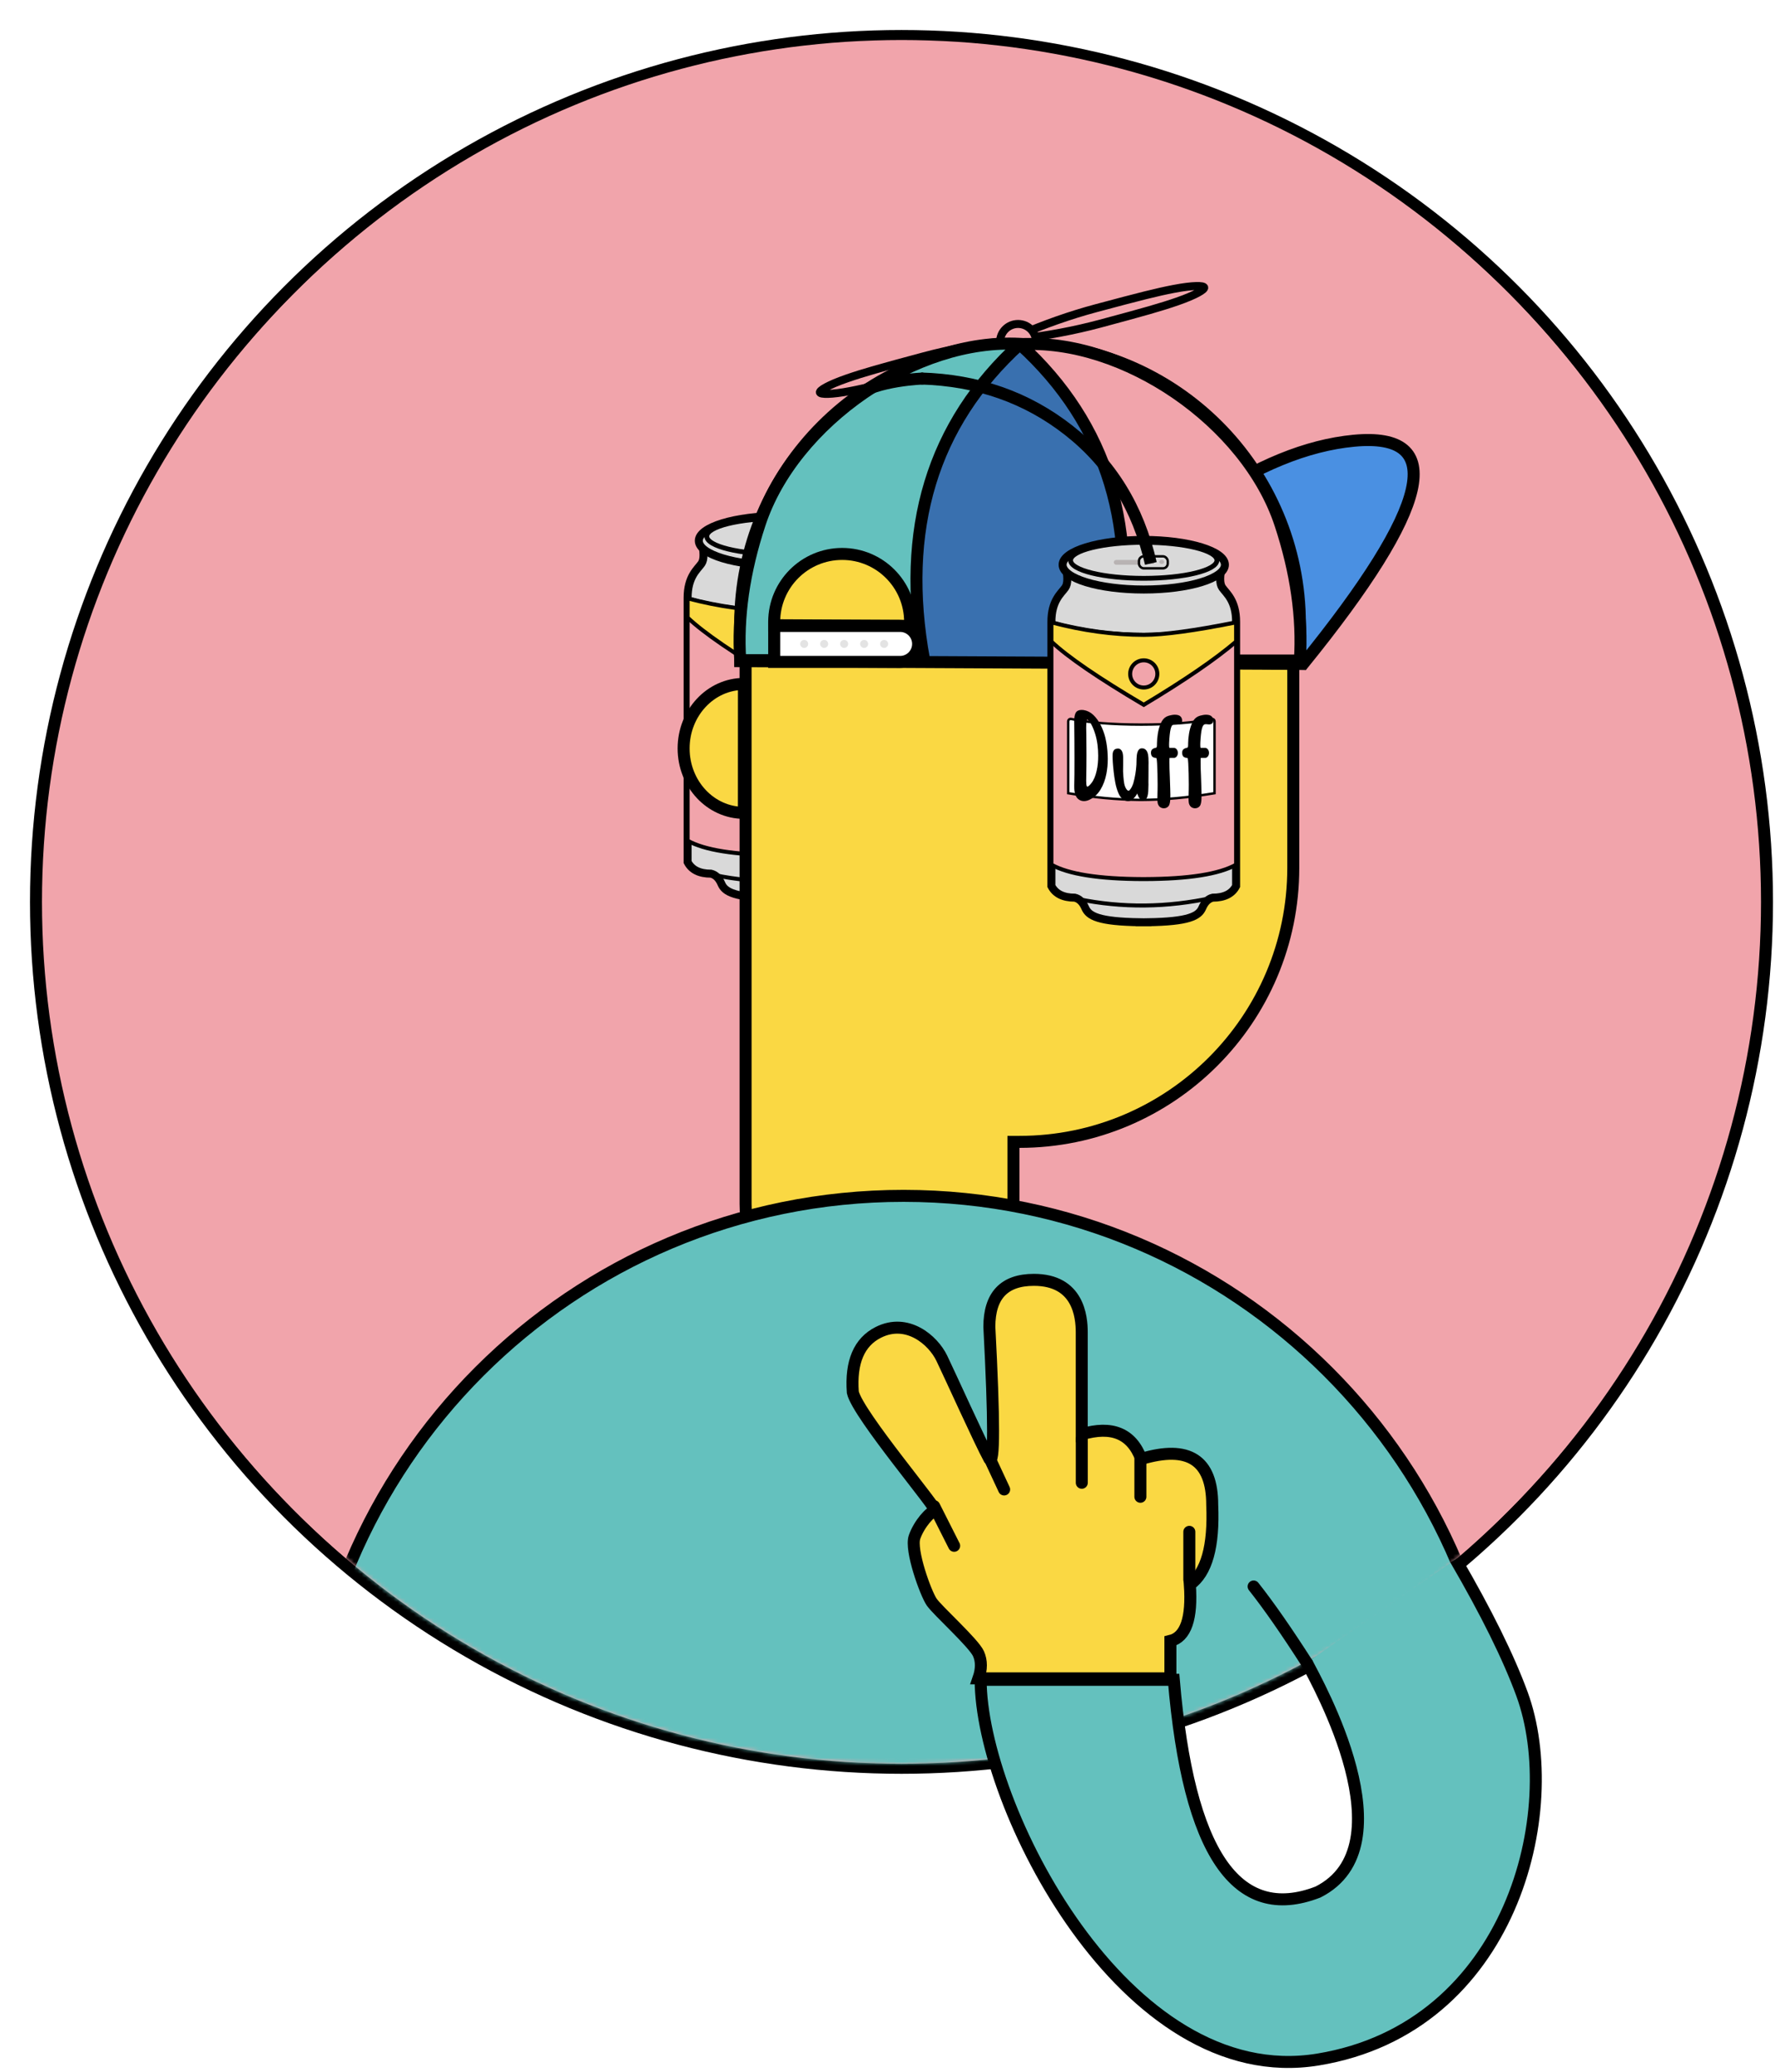 <?xml version="1.0" encoding="UTF-8"?>
<svg width="444px" height="518px" viewBox="0 0 444 518" version="1.1" xmlns="http://www.w3.org/2000/svg" xmlns:xlink="http://www.w3.org/1999/xlink">
    <!-- Generator: Sketch 60 (88103) - https://sketch.com -->
    <title>Group 24</title>
    <desc>Created with Sketch.</desc>
    <defs>
        <filter x="-3.6%" y="-3.1%" width="107.2%" height="106.1%" filterUnits="objectBoundingBox" id="filter-1">
            <feOffset dx="7" dy="7" in="SourceAlpha" result="shadowOffsetOuter1"></feOffset>
            <feColorMatrix values="0 0 0 0 0   0 0 0 0 0   0 0 0 0 0  0 0 0 0.07 0" type="matrix" in="shadowOffsetOuter1" result="shadowMatrixOuter1"></feColorMatrix>
            <feMerge>
                <feMergeNode in="shadowMatrixOuter1"></feMergeNode>
                <feMergeNode in="SourceGraphic"></feMergeNode>
            </feMerge>
        </filter>
        <circle id="path-2" cx="216.5" cy="216.5" r="216.5"></circle>
        <ellipse id="path-4" cx="214.5" cy="215.5" rx="214.5" ry="215.5"></ellipse>
    </defs>
    <g id="v3" stroke="none" stroke-width="1" fill="none" fill-rule="evenodd">
        <g id="About" transform="translate(-193, -8887)">
            <g id="Group-49" transform="translate(195, 8374)">
                <g id="Group-48" transform="translate(0, 515)">
                    <g id="Group-24" filter="url(#filter-1)">
                        <g id="Group-7">
                            <mask id="mask-3" fill="white">
                                <use xlink:href="#path-2"></use>
                            </mask>
                            <use id="Mask" stroke="#000000" stroke-width="3" fill="#F1A4AB" fill-rule="nonzero" xlink:href="#path-2"></use>
                            <g id="Combined-Shape" mask="url(#mask-3)">
                                <g transform="translate(2, 1)">
                                    <mask id="mask-5" fill="white">
                                        <use xlink:href="#path-4"></use>
                                    </mask>
                                    <use id="Mask" stroke="none" fill="#F1A4AB" fill-rule="nonzero" xlink:href="#path-4"></use>
                                    <g id="Group-45" stroke="none" stroke-width="1" fill="none" fill-rule="evenodd" mask="url(#mask-5)">
                                        <g transform="translate(161, 118)">
                                            <path d="M42.736,7.2 C42.049,10.034 42.049,11.941 42.736,12.922 C43.767,14.394 46.2,16.16 46.2,21.47 L46.2,87.539 L46.2,87.539 C45.189,89.477 43.237,90.446 40.345,90.446 C39.228,90.704 38.358,91.554 37.738,92.995 C36.855,95.044 34.422,96.447 24,96.588 L24,96.6 C23.694,96.6 23.394,96.599 23.1,96.597 C22.806,96.599 22.506,96.6 22.2,96.6 L22.201,96.588 C11.778,96.447 9.345,95.044 8.462,92.995 C7.842,91.554 6.972,90.704 5.855,90.446 C2.963,90.446 1.011,89.477 0,87.539 L0,87.539 L0,21.47 C0,16.16 2.433,14.394 3.464,12.922 C4.151,11.941 4.151,10.034 3.464,7.2 L3.464,7.2 L42.736,7.2 Z" id="Combined-Shape" stroke="#000000" stroke-width="2" fill="#D9D9D9" fill-rule="evenodd"></path>
                                            <path d="M6.63,90.785 C17.728,93.053 28.967,92.94 40.345,90.446" id="Path-10" stroke="#000000" stroke-width="1" fill="none"></path>
                                            <path d="M46.2,21.6 L46.2,82.194 C41.972,84.56 34.362,85.761 23.369,85.799 C23.279,85.8 23.189,85.8 23.099,85.8 L22.832,85.8 L22.832,85.8 C11.838,85.761 4.228,84.56 0,82.194 L0,82.194 L0,21.6 C6.957,23.688 14.957,24.732 24,24.732 L22.2,24.732 C31.243,24.732 39.243,23.688 46.2,21.6 Z" id="Combined-Shape" stroke="#000000" stroke-width="1" fill="#F1A4AB" fill-rule="evenodd"></path>
                                            <path d="M46.2,21.6 L46.2,26.409 C40.987,30.846 33.287,36.119 23.1,42.228 C11.68,35.479 3.98,30.206 0,26.409 L0,21.6 C7.89,23.688 15.59,24.732 23.1,24.732 C28.107,24.732 35.807,23.688 46.2,21.6 Z" id="Path-12" stroke="#000000" stroke-width="1" fill="#FAD843" fill-rule="evenodd"></path>
                                            <path d="M40.2,45.748 C40.531,45.748 40.8,46.016 40.8,46.348 L40.8,46.348 L40.8,64.325 C34.114,65.442 27.914,66 22.2,66 L22.8,65.997 L22.8,66 L22.5,65.998 L22.2,66 L22.2,65.997 L21.843,65.995 C16.396,65.936 10.515,65.38 4.2,64.325 L4.2,46.348 C4.2,46.016 4.469,45.748 4.8,45.748 C4.842,45.748 4.883,45.752 4.924,45.761 C9.302,46.688 15.16,47.157 22.499,47.17 C29.84,47.157 35.698,46.688 40.076,45.761 C40.117,45.752 40.158,45.748 40.2,45.748 Z" id="Combined-Shape" stroke="#000000" stroke-width="0.6" fill="#FFFFFF" fill-rule="evenodd"></path>
                                            <path d="M8.148,66 C8.504,66 8.884,65.914 9.289,65.741 C10.44,65.205 11.354,64.375 12.032,63.252 C12.711,62.13 13.187,60.845 13.461,59.4 C13.687,58.209 13.8,56.995 13.8,55.759 C13.8,55.477 13.793,55.195 13.779,54.914 C13.725,53.386 13.536,51.941 13.214,50.577 L13.214,50.577 L13.173,50.4 C12.906,49.364 12.531,48.368 12.048,47.414 C11.565,46.459 10.984,45.655 10.306,45 C9.628,44.345 8.853,43.955 7.983,43.827 C7.833,43.809 7.689,43.8 7.552,43.8 C6.928,43.8 6.514,44.009 6.308,44.427 C6.103,44.855 6,45.482 6,46.309 C6,46.445 6.003,46.591 6.01,46.745 C6.051,49.709 6.072,52.677 6.072,55.65 C6.072,56.968 6.069,58.286 6.062,59.605 C6.055,59.995 6.048,60.405 6.041,60.832 C6.021,61.386 6.01,61.918 6.01,62.427 C6.01,62.682 6.014,62.932 6.021,63.177 C6.089,64.441 6.438,65.277 7.069,65.686 C7.398,65.895 7.757,66 8.148,66 Z M8.951,63 C8.885,63 8.826,62.981 8.774,62.944 C8.59,62.796 8.479,62.509 8.439,62.082 C8.413,61.795 8.4,61.498 8.4,61.192 C8.4,61.043 8.403,60.89 8.41,60.733 C8.449,58.711 8.469,56.685 8.469,54.655 C8.469,53.18 8.459,51.706 8.439,50.232 L8.439,50.232 L8.439,49.773 C8.433,49.532 8.426,49.267 8.42,48.98 C8.407,48.637 8.4,48.298 8.4,47.965 C8.4,47.566 8.41,47.181 8.43,46.81 C8.469,46.124 8.616,45.725 8.872,45.614 C8.898,45.605 8.928,45.6 8.961,45.6 C9.223,45.6 9.63,46.017 10.18,46.852 C11.02,48.428 11.567,50.19 11.823,52.137 C11.941,53.018 12,53.95 12,54.933 C12,55.257 11.993,55.587 11.98,55.92 C11.928,57.265 11.721,58.533 11.361,59.724 C11,60.916 10.446,61.873 9.698,62.597 C9.39,62.866 9.141,63 8.951,63 Z M19.143,66 C19.47,66 19.772,65.894 20.05,65.682 C20.53,65.304 20.943,64.783 21.29,64.119 C21.436,63.852 21.53,63.667 21.572,63.566 C21.6,63.501 21.617,63.467 21.624,63.462 C21.631,63.457 21.634,63.487 21.634,63.552 C21.634,63.626 21.645,63.746 21.666,63.912 C21.735,64.308 21.864,64.693 22.051,65.066 C22.239,65.44 22.465,65.686 22.729,65.806 C22.798,65.834 22.867,65.848 22.937,65.848 C23.138,65.848 23.343,65.723 23.552,65.474 C23.753,65.106 23.878,64.543 23.927,63.787 C23.962,63.215 23.979,62.681 23.979,62.183 L23.979,62.183 L23.969,61.712 L23.969,61.284 C23.976,61.016 23.979,60.744 23.979,60.468 C23.986,59.776 23.99,59.085 23.99,58.393 L23.99,58.393 L23.99,57.356 C23.99,57.217 23.993,57.061 24,56.885 L24,56.885 L24,56.623 C24,56.254 23.99,55.876 23.969,55.488 C23.948,55 23.865,54.566 23.719,54.188 C23.573,53.81 23.33,53.561 22.989,53.441 C22.871,53.414 22.76,53.4 22.656,53.4 C22.378,53.4 22.166,53.511 22.02,53.732 C21.825,54.045 21.704,54.456 21.655,54.963 C21.606,55.47 21.582,55.968 21.582,56.457 C21.582,56.761 21.575,57.019 21.561,57.231 C21.464,58.826 21.207,60.371 20.79,61.865 C20.714,62.123 20.594,62.427 20.431,62.777 C20.267,63.128 20.074,63.427 19.852,63.676 C19.671,63.898 19.48,64.008 19.279,64.008 C19.237,64.008 19.199,64.004 19.164,63.995 C18.706,63.847 18.337,63.363 18.06,62.542 C17.865,61.971 17.719,60.758 17.622,58.905 C17.636,58.084 17.643,57.411 17.643,56.885 L17.643,56.885 L17.643,55.447 C17.643,54.119 17.295,53.455 16.6,53.455 C16.489,53.474 16.392,53.497 16.309,53.524 L16.309,53.524 L16.288,53.524 C16.038,53.524 15.836,53.727 15.683,54.133 C15.628,54.336 15.6,54.645 15.6,55.06 C15.6,55.207 15.603,55.369 15.61,55.544 C15.631,56.208 15.673,56.883 15.735,57.57 C15.798,58.257 15.85,58.762 15.892,59.085 C15.968,59.804 16.093,60.636 16.267,61.581 C16.441,62.526 16.698,63.397 17.038,64.195 C17.379,64.993 17.827,65.539 18.383,65.834 C18.647,65.945 18.9,66 19.143,66 Z M28.115,67.8 C28.224,67.8 28.333,67.786 28.442,67.759 C28.762,67.678 29.005,67.497 29.168,67.216 C29.339,66.844 29.431,66.269 29.444,65.49 C29.451,65.227 29.455,64.974 29.455,64.729 C29.455,64.24 29.444,63.774 29.424,63.33 C29.41,63.094 29.403,62.89 29.403,62.718 C29.383,61.821 29.352,60.911 29.311,59.987 C29.25,58.828 29.219,57.691 29.219,56.577 C29.219,56.142 29.223,55.712 29.23,55.286 C29.509,55.222 29.792,55.191 30.078,55.191 C30.167,55.191 30.259,55.195 30.355,55.204 L30.355,55.204 L30.61,55.204 C30.808,55.204 30.977,55.111 31.116,54.926 C31.256,54.74 31.326,54.516 31.326,54.253 C31.326,53.981 31.256,53.753 31.116,53.567 C30.977,53.381 30.808,53.288 30.61,53.288 L30.61,53.288 L29.557,53.288 C29.475,53.279 29.403,53.264 29.342,53.241 C29.281,53.218 29.236,53.157 29.209,53.057 C29.161,52.867 29.137,52.577 29.137,52.188 C29.137,52.034 29.141,51.866 29.148,51.685 C29.175,51.042 29.223,50.397 29.291,49.749 C29.359,49.101 29.431,48.628 29.506,48.329 C29.649,47.686 29.847,47.251 30.099,47.025 C30.29,46.852 30.542,46.766 30.856,46.766 C30.965,46.766 31.081,46.775 31.203,46.794 C31.326,46.821 31.462,46.834 31.613,46.834 L31.613,46.834 L31.725,46.834 C31.916,46.825 32.08,46.762 32.216,46.644 C32.339,46.535 32.4,46.359 32.4,46.114 L32.4,46.114 L32.4,46.033 C32.332,45.525 32.076,45.213 31.633,45.095 C31.394,45.032 31.142,45 30.876,45 C30.658,45 30.43,45.023 30.191,45.068 C29.666,45.159 29.253,45.276 28.953,45.421 C28.394,45.702 27.951,46.225 27.624,46.991 C27.297,47.756 27.061,48.587 26.918,49.484 C26.775,50.381 26.703,51.178 26.703,51.875 L26.703,51.875 L26.703,52.188 C26.703,52.478 26.676,52.709 26.622,52.881 C26.56,53.089 26.376,53.225 26.069,53.288 C25.824,53.325 25.609,53.42 25.425,53.574 C25.275,53.701 25.2,53.918 25.2,54.226 C25.2,54.28 25.203,54.339 25.21,54.403 C25.258,54.72 25.357,54.926 25.507,55.021 C25.657,55.116 25.824,55.173 26.008,55.191 C26.076,55.2 26.144,55.213 26.212,55.231 L26.212,55.231 L26.233,55.231 C26.288,55.25 26.34,55.268 26.391,55.286 C26.443,55.304 26.489,55.34 26.53,55.395 L26.53,55.395 L26.56,55.449 C26.615,55.648 26.654,55.881 26.678,56.149 C26.702,56.416 26.72,56.654 26.734,56.862 C26.823,58.601 26.867,60.345 26.867,62.093 C26.867,62.528 26.864,62.963 26.857,63.398 C26.85,63.606 26.843,63.864 26.836,64.172 C26.816,64.643 26.806,65.128 26.806,65.626 C26.806,66.115 26.83,66.491 26.877,66.754 C26.993,67.189 27.205,67.487 27.511,67.651 C27.709,67.75 27.91,67.8 28.115,67.8 Z M35.915,67.8 C36.024,67.8 36.133,67.786 36.242,67.759 C36.562,67.678 36.805,67.497 36.968,67.216 C37.139,66.844 37.231,66.269 37.244,65.49 C37.251,65.227 37.255,64.974 37.255,64.729 C37.255,64.24 37.244,63.774 37.224,63.33 C37.21,63.094 37.203,62.89 37.203,62.718 C37.183,61.821 37.152,60.911 37.111,59.987 C37.05,58.828 37.019,57.691 37.019,56.577 C37.019,56.142 37.023,55.712 37.03,55.286 C37.309,55.222 37.592,55.191 37.878,55.191 C37.967,55.191 38.059,55.195 38.155,55.204 L38.155,55.204 L38.41,55.204 C38.608,55.204 38.777,55.111 38.916,54.926 C39.056,54.74 39.126,54.516 39.126,54.253 C39.126,53.981 39.056,53.753 38.916,53.567 C38.777,53.381 38.608,53.288 38.41,53.288 L38.41,53.288 L37.357,53.288 C37.275,53.279 37.203,53.264 37.142,53.241 C37.081,53.218 37.036,53.157 37.009,53.057 C36.961,52.867 36.938,52.577 36.938,52.188 C36.938,52.034 36.941,51.866 36.948,51.685 C36.975,51.042 37.023,50.397 37.091,49.749 C37.159,49.101 37.231,48.628 37.306,48.329 C37.449,47.686 37.647,47.251 37.899,47.025 C38.09,46.852 38.342,46.766 38.656,46.766 C38.765,46.766 38.881,46.775 39.003,46.794 C39.126,46.821 39.263,46.834 39.413,46.834 L39.413,46.834 L39.525,46.834 C39.716,46.825 39.88,46.762 40.016,46.644 C40.139,46.535 40.2,46.359 40.2,46.114 L40.2,46.114 L40.2,46.033 C40.132,45.525 39.876,45.213 39.433,45.095 C39.194,45.032 38.942,45 38.676,45 C38.458,45 38.23,45.023 37.991,45.068 C37.466,45.159 37.053,45.276 36.753,45.421 C36.194,45.702 35.751,46.225 35.424,46.991 C35.097,47.756 34.861,48.587 34.718,49.484 C34.575,50.381 34.503,51.178 34.503,51.875 L34.503,51.875 L34.503,52.188 C34.503,52.478 34.476,52.709 34.422,52.881 C34.36,53.089 34.176,53.225 33.869,53.288 C33.624,53.325 33.409,53.42 33.225,53.574 C33.075,53.701 33,53.918 33,54.226 C33,54.28 33.003,54.339 33.01,54.403 C33.058,54.72 33.157,54.926 33.307,55.021 C33.457,55.116 33.624,55.173 33.808,55.191 C33.876,55.2 33.944,55.213 34.013,55.231 L34.013,55.231 L34.033,55.231 C34.087,55.25 34.14,55.268 34.191,55.286 C34.243,55.304 34.289,55.34 34.33,55.395 L34.33,55.395 L34.36,55.449 C34.415,55.648 34.454,55.881 34.478,56.149 C34.502,56.416 34.52,56.654 34.534,56.862 C34.623,58.601 34.667,60.345 34.667,62.093 C34.667,62.528 34.664,62.963 34.657,63.398 C34.65,63.606 34.643,63.864 34.636,64.172 C34.616,64.643 34.606,65.128 34.606,65.626 C34.606,66.115 34.63,66.491 34.677,66.754 C34.793,67.189 35.005,67.487 35.311,67.651 C35.509,67.75 35.71,67.8 35.915,67.8 Z" id="Duff" stroke="#000000" stroke-width="0.6" fill="#000000" fill-rule="nonzero"></path>
                                            <circle id="Oval" stroke="#000000" stroke-width="1" fill="#F1A4AB" fill-rule="evenodd" cx="23.1" cy="34.5" r="3.4"></circle>
                                            <ellipse id="Oval" stroke="#000000" stroke-width="2" fill="#D9D9D9" fill-rule="evenodd" cx="23.1" cy="7.2" rx="20.3" ry="6.2"></ellipse>
                                            <ellipse id="Oval" stroke="#000000" stroke-width="1.2" fill="#D9D9D9" fill-rule="evenodd" cx="23.1" cy="6.1" rx="18.3" ry="4.5"></ellipse>
                                            <rect id="Rectangle" stroke="none" fill="#B8B3B3" fill-rule="evenodd" x="15.6" y="6" width="7.8" height="1.2" rx="0.6"></rect>
                                            <rect id="Rectangle" stroke="#000000" stroke-width="0.6" fill="#D9D9D9" fill-rule="evenodd" x="21.9" y="5.1" width="7.2" height="3" rx="1.2"></rect>
                                            <rect id="Rectangle" stroke="none" fill="#B8B3B3" fill-rule="evenodd" x="23.4" y="6" width="2.4" height="1" rx="0.5"></rect>
                                            <rect id="Rectangle" stroke="none" fill="#B8B3B3" fill-rule="evenodd" x="23.4" y="6" width="2.4" height="1" rx="0.5"></rect>
                                            <rect id="Rectangle" stroke="none" fill="#B8B3B3" fill-rule="evenodd" x="27" y="6" width="1.2" height="1" rx="0.5"></rect>
                                        </g>
                                    </g>
                                    <path d="M175.5,155 L175.5,291 C175.5,309.502 190.498,324.5 209,324.5 C227.502,324.5 242.5,309.502 242.5,291 L242.5,275.5 L244,275.5 C281.832,275.5 312.5,244.832 312.5,207 L312.5,155 C312.5,117.168 281.832,86.5 244,86.5 C206.168,86.5 175.5,117.168 175.5,155 Z" id="Combined-Shape" stroke="#000000" stroke-width="3" fill="#FAD843" fill-rule="nonzero" mask="url(#mask-5)"></path>
                                    <g id="Group-20" stroke="none" stroke-width="1" fill="none" fill-rule="evenodd" mask="url(#mask-5)">
                                        <g transform="translate(174, 58)">
                                            <path d="M104.584,97.336 L140.965,98 C172.957,58.567 177.187,39.966 153.653,42.197 C130.119,44.429 103.228,62.808 72.979,97.336 L104.584,97.336 Z" id="Path-36" stroke="#000000" stroke-width="3" fill="#4A90E2" fill-rule="evenodd"></path>
                                            <path d="M69.909,23 C68.884,22.826 67.802,22.655 66.666,22.49 C60.264,21.559 53.491,21 46.657,21 C35.253,21 30.869,21.06 26.577,21.372 C21.695,21.727 19.157,22.47 19.157,23 C19.157,23.53 21.695,24.273 26.577,24.628 C30.869,24.94 35.253,25 46.657,25 C53.491,25 60.264,24.441 66.666,23.51 C67.802,23.345 68.884,23.174 69.909,23 Z" id="Oval" stroke="#000000" stroke-width="2" fill="#F1A4AB" fill-rule="evenodd" transform="translate(46.657, 23) rotate(-15) translate(-46.657, -23) "></path>
                                            <path d="M112.909,11 C111.885,10.826 110.802,10.655 109.666,10.49 C103.264,9.559 96.491,9 89.657,9 C78.253,9 73.869,9.06 69.577,9.372 C64.695,9.727 62.157,10.47 62.157,11 C62.157,11.53 64.695,12.273 69.577,12.628 C73.869,12.94 78.253,13 89.657,13 C96.491,13 103.264,12.441 109.666,11.51 C110.802,11.345 111.885,11.174 112.909,11 Z" id="Oval" stroke="#000000" stroke-width="2" fill="#F1A4AB" fill-rule="evenodd" transform="translate(89.657, 11) rotate(-195) translate(-89.657, -11) "></path>
                                            <path d="M65.157,17.945 L74.157,17.995 L74.157,17.5 C74.157,15.015 72.142,13 69.657,13 C67.172,13 65.157,15.015 65.157,17.5 L65.157,17.945 Z" id="Rectangle" stroke="#000000" stroke-width="2" fill="#F1A4AB" fill-rule="nonzero"></path>
                                            <path d="M70.157,18 C108.817,18 140.157,49.34 140.157,88 L140.157,98 L140.157,98 L0.157,97.311 L0.157,88 C0.157,49.34 31.497,18 70.157,18 Z" id="Rectangle" stroke="#000000" stroke-width="3" fill="#3970AF" fill-rule="nonzero"></path>
                                            <path d="M70.157,18 C48.188,38.013 40.188,64.366 46.157,97.058 L0.157,97.058 C-0.541,86.283 1.09,74.904 5.052,62.92 C13.499,37.365 44.293,16.362 70.157,18 Z" id="Path-37" stroke="#000000" stroke-width="3" fill="#64C1BE" fill-rule="evenodd"></path>
                                            <path d="M140.314,18.09 C118.345,38.103 110.345,64.456 116.314,97.148 L70.314,97.148 C69.616,86.373 71.247,74.994 75.209,63.01 C83.656,37.454 114.45,16.451 140.314,18.09 Z" id="Path-37" stroke="#000000" stroke-width="3" fill="#F1A4AB" fill-rule="evenodd" transform="translate(105.235, 57.574) scale(-1, 1) translate(-105.235, -57.574) "></path>
                                            <path d="M8.657,88.326 L42.657,88.493 L42.657,87.5 C42.657,78.111 35.046,70.5 25.657,70.5 C16.268,70.5 8.657,78.111 8.657,87.5 L8.657,88.326 Z" id="Rectangle" stroke="#000000" stroke-width="3" fill="#FAD843" fill-rule="nonzero"></path>
                                            <path d="M8.657,88.5 L8.657,97.5 L40.157,97.5 C42.642,97.5 44.657,95.485 44.657,93 C44.657,90.515 42.642,88.5 40.157,88.5 L8.657,88.5 Z" id="Rectangle" stroke="#000000" stroke-width="3" fill="#FFFFFF" fill-rule="evenodd"></path>
                                            <g id="Group-18" stroke="none" stroke-width="1" fill="none" fill-rule="evenodd" transform="translate(15.157, 92)">
                                                <circle id="Oval" fill="#E3E3E3" cx="1" cy="1" r="1"></circle>
                                                <circle id="Oval" fill="#E3E3E3" cx="6" cy="1" r="1"></circle>
                                                <circle id="Oval" fill="#E3E3E3" cx="11" cy="1" r="1"></circle>
                                                <circle id="Oval" fill="#E3E3E3" cx="16" cy="1" r="1"></circle>
                                                <circle id="Oval" fill="#E3E3E3" cx="21" cy="1" r="1"></circle>
                                            </g>
                                        </g>
                                    </g>
                                    <path d="M291.236,185.091 C291.232,176.76 284.013,170.003 275.111,170 C266.21,169.997 258.996,176.748 259,185.079 C259,185.079 291.236,185.091 291.236,185.091 Z" id="Oval-Copy-3" stroke="#000000" stroke-width="3" fill="#FAD843" fill-rule="evenodd" mask="url(#mask-5)" transform="translate(275.118, 177.545) scale(-1, 1) rotate(-90) translate(-275.118, -177.545) "></path>
                                    <g id="Group-45" stroke="none" stroke-width="1" fill="none" fill-rule="evenodd" mask="url(#mask-5)">
                                        <g transform="translate(252, 124)">
                                            <path d="M42.736,7.2 C42.049,10.034 42.049,11.941 42.736,12.922 C43.767,14.394 46.2,16.16 46.2,21.47 L46.2,87.539 L46.2,87.539 C45.189,89.477 43.237,90.446 40.345,90.446 C39.228,90.704 38.358,91.554 37.738,92.995 C36.855,95.044 34.422,96.447 24,96.588 L24,96.6 C23.694,96.6 23.394,96.599 23.1,96.597 C22.806,96.599 22.506,96.6 22.2,96.6 L22.201,96.588 C11.778,96.447 9.345,95.044 8.462,92.995 C7.842,91.554 6.972,90.704 5.855,90.446 C2.963,90.446 1.011,89.477 0,87.539 L0,87.539 L0,21.47 C0,16.16 2.433,14.394 3.464,12.922 C4.151,11.941 4.151,10.034 3.464,7.2 L3.464,7.2 L42.736,7.2 Z" id="Combined-Shape" stroke="#000000" stroke-width="2" fill="#D9D9D9" fill-rule="evenodd"></path>
                                            <path d="M6.63,90.785 C17.728,93.053 28.967,92.94 40.345,90.446" id="Path-10" stroke="#000000" stroke-width="1" fill="none"></path>
                                            <path d="M46.2,21.6 L46.2,82.194 C41.972,84.56 34.362,85.761 23.369,85.799 C23.279,85.8 23.189,85.8 23.099,85.8 L22.832,85.8 L22.832,85.8 C11.838,85.761 4.228,84.56 0,82.194 L0,82.194 L0,21.6 C6.957,23.688 14.957,24.732 24,24.732 L22.2,24.732 C31.243,24.732 39.243,23.688 46.2,21.6 Z" id="Combined-Shape" stroke="#000000" stroke-width="1" fill="#F1A4AB" fill-rule="evenodd"></path>
                                            <path d="M46.2,21.6 L46.2,26.409 C40.987,30.846 33.287,36.119 23.1,42.228 C11.68,35.479 3.98,30.206 0,26.409 L0,21.6 C7.89,23.688 15.59,24.732 23.1,24.732 C28.107,24.732 35.807,23.688 46.2,21.6 Z" id="Path-12" stroke="#000000" stroke-width="1" fill="#FAD843" fill-rule="evenodd"></path>
                                            <path d="M40.2,45.748 C40.531,45.748 40.8,46.016 40.8,46.348 L40.8,46.348 L40.8,64.325 C34.114,65.442 27.914,66 22.2,66 L22.8,65.997 L22.8,66 L22.5,65.998 L22.2,66 L22.2,65.997 L21.843,65.995 C16.396,65.936 10.515,65.38 4.2,64.325 L4.2,46.348 C4.2,46.016 4.469,45.748 4.8,45.748 C4.842,45.748 4.883,45.752 4.924,45.761 C9.302,46.688 15.16,47.157 22.499,47.17 C29.84,47.157 35.698,46.688 40.076,45.761 C40.117,45.752 40.158,45.748 40.2,45.748 Z" id="Combined-Shape" stroke="#000000" stroke-width="0.6" fill="#FFFFFF" fill-rule="evenodd"></path>
                                            <path d="M8.148,66 C8.504,66 8.884,65.914 9.289,65.741 C10.44,65.205 11.354,64.375 12.032,63.252 C12.711,62.13 13.187,60.845 13.461,59.4 C13.687,58.209 13.8,56.995 13.8,55.759 C13.8,55.477 13.793,55.195 13.779,54.914 C13.725,53.386 13.536,51.941 13.214,50.577 L13.214,50.577 L13.173,50.4 C12.906,49.364 12.531,48.368 12.048,47.414 C11.565,46.459 10.984,45.655 10.306,45 C9.628,44.345 8.853,43.955 7.983,43.827 C7.833,43.809 7.689,43.8 7.552,43.8 C6.928,43.8 6.514,44.009 6.308,44.427 C6.103,44.855 6,45.482 6,46.309 C6,46.445 6.003,46.591 6.01,46.745 C6.051,49.709 6.072,52.677 6.072,55.65 C6.072,56.968 6.069,58.286 6.062,59.605 C6.055,59.995 6.048,60.405 6.041,60.832 C6.021,61.386 6.01,61.918 6.01,62.427 C6.01,62.682 6.014,62.932 6.021,63.177 C6.089,64.441 6.438,65.277 7.069,65.686 C7.398,65.895 7.757,66 8.148,66 Z M8.951,63 C8.885,63 8.826,62.981 8.774,62.944 C8.59,62.796 8.479,62.509 8.439,62.082 C8.413,61.795 8.4,61.498 8.4,61.192 C8.4,61.043 8.403,60.89 8.41,60.733 C8.449,58.711 8.469,56.685 8.469,54.655 C8.469,53.18 8.459,51.706 8.439,50.232 L8.439,50.232 L8.439,49.773 C8.433,49.532 8.426,49.267 8.42,48.98 C8.407,48.637 8.4,48.298 8.4,47.965 C8.4,47.566 8.41,47.181 8.43,46.81 C8.469,46.124 8.616,45.725 8.872,45.614 C8.898,45.605 8.928,45.6 8.961,45.6 C9.223,45.6 9.63,46.017 10.18,46.852 C11.02,48.428 11.567,50.19 11.823,52.137 C11.941,53.018 12,53.95 12,54.933 C12,55.257 11.993,55.587 11.98,55.92 C11.928,57.265 11.721,58.533 11.361,59.724 C11,60.916 10.446,61.873 9.698,62.597 C9.39,62.866 9.141,63 8.951,63 Z M19.143,66 C19.47,66 19.772,65.894 20.05,65.682 C20.53,65.304 20.943,64.783 21.29,64.119 C21.436,63.852 21.53,63.667 21.572,63.566 C21.6,63.501 21.617,63.467 21.624,63.462 C21.631,63.457 21.634,63.487 21.634,63.552 C21.634,63.626 21.645,63.746 21.666,63.912 C21.735,64.308 21.864,64.693 22.051,65.066 C22.239,65.44 22.465,65.686 22.729,65.806 C22.798,65.834 22.867,65.848 22.937,65.848 C23.138,65.848 23.343,65.723 23.552,65.474 C23.753,65.106 23.878,64.543 23.927,63.787 C23.962,63.215 23.979,62.681 23.979,62.183 L23.979,62.183 L23.969,61.712 L23.969,61.284 C23.976,61.016 23.979,60.744 23.979,60.468 C23.986,59.776 23.99,59.085 23.99,58.393 L23.99,58.393 L23.99,57.356 C23.99,57.217 23.993,57.061 24,56.885 L24,56.885 L24,56.623 C24,56.254 23.99,55.876 23.969,55.488 C23.948,55 23.865,54.566 23.719,54.188 C23.573,53.81 23.33,53.561 22.989,53.441 C22.871,53.414 22.76,53.4 22.656,53.4 C22.378,53.4 22.166,53.511 22.02,53.732 C21.825,54.045 21.704,54.456 21.655,54.963 C21.606,55.47 21.582,55.968 21.582,56.457 C21.582,56.761 21.575,57.019 21.561,57.231 C21.464,58.826 21.207,60.371 20.79,61.865 C20.714,62.123 20.594,62.427 20.431,62.777 C20.267,63.128 20.074,63.427 19.852,63.676 C19.671,63.898 19.48,64.008 19.279,64.008 C19.237,64.008 19.199,64.004 19.164,63.995 C18.706,63.847 18.337,63.363 18.06,62.542 C17.865,61.971 17.719,60.758 17.622,58.905 C17.636,58.084 17.643,57.411 17.643,56.885 L17.643,56.885 L17.643,55.447 C17.643,54.119 17.295,53.455 16.6,53.455 C16.489,53.474 16.392,53.497 16.309,53.524 L16.309,53.524 L16.288,53.524 C16.038,53.524 15.836,53.727 15.683,54.133 C15.628,54.336 15.6,54.645 15.6,55.06 C15.6,55.207 15.603,55.369 15.61,55.544 C15.631,56.208 15.673,56.883 15.735,57.57 C15.798,58.257 15.85,58.762 15.892,59.085 C15.968,59.804 16.093,60.636 16.267,61.581 C16.441,62.526 16.698,63.397 17.038,64.195 C17.379,64.993 17.827,65.539 18.383,65.834 C18.647,65.945 18.9,66 19.143,66 Z M28.115,67.8 C28.224,67.8 28.333,67.786 28.442,67.759 C28.762,67.678 29.005,67.497 29.168,67.216 C29.339,66.844 29.431,66.269 29.444,65.49 C29.451,65.227 29.455,64.974 29.455,64.729 C29.455,64.24 29.444,63.774 29.424,63.33 C29.41,63.094 29.403,62.89 29.403,62.718 C29.383,61.821 29.352,60.911 29.311,59.987 C29.25,58.828 29.219,57.691 29.219,56.577 C29.219,56.142 29.223,55.712 29.23,55.286 C29.509,55.222 29.792,55.191 30.078,55.191 C30.167,55.191 30.259,55.195 30.355,55.204 L30.355,55.204 L30.61,55.204 C30.808,55.204 30.977,55.111 31.116,54.926 C31.256,54.74 31.326,54.516 31.326,54.253 C31.326,53.981 31.256,53.753 31.116,53.567 C30.977,53.381 30.808,53.288 30.61,53.288 L30.61,53.288 L29.557,53.288 C29.475,53.279 29.403,53.264 29.342,53.241 C29.281,53.218 29.236,53.157 29.209,53.057 C29.161,52.867 29.137,52.577 29.137,52.188 C29.137,52.034 29.141,51.866 29.148,51.685 C29.175,51.042 29.223,50.397 29.291,49.749 C29.359,49.101 29.431,48.628 29.506,48.329 C29.649,47.686 29.847,47.251 30.099,47.025 C30.29,46.852 30.542,46.766 30.856,46.766 C30.965,46.766 31.081,46.775 31.203,46.794 C31.326,46.821 31.462,46.834 31.613,46.834 L31.613,46.834 L31.725,46.834 C31.916,46.825 32.08,46.762 32.216,46.644 C32.339,46.535 32.4,46.359 32.4,46.114 L32.4,46.114 L32.4,46.033 C32.332,45.525 32.076,45.213 31.633,45.095 C31.394,45.032 31.142,45 30.876,45 C30.658,45 30.43,45.023 30.191,45.068 C29.666,45.159 29.253,45.276 28.953,45.421 C28.394,45.702 27.951,46.225 27.624,46.991 C27.297,47.756 27.061,48.587 26.918,49.484 C26.775,50.381 26.703,51.178 26.703,51.875 L26.703,51.875 L26.703,52.188 C26.703,52.478 26.676,52.709 26.622,52.881 C26.56,53.089 26.376,53.225 26.069,53.288 C25.824,53.325 25.609,53.42 25.425,53.574 C25.275,53.701 25.2,53.918 25.2,54.226 C25.2,54.28 25.203,54.339 25.21,54.403 C25.258,54.72 25.357,54.926 25.507,55.021 C25.657,55.116 25.824,55.173 26.008,55.191 C26.076,55.2 26.144,55.213 26.212,55.231 L26.212,55.231 L26.233,55.231 C26.288,55.25 26.34,55.268 26.391,55.286 C26.443,55.304 26.489,55.34 26.53,55.395 L26.53,55.395 L26.56,55.449 C26.615,55.648 26.654,55.881 26.678,56.149 C26.702,56.416 26.72,56.654 26.734,56.862 C26.823,58.601 26.867,60.345 26.867,62.093 C26.867,62.528 26.864,62.963 26.857,63.398 C26.85,63.606 26.843,63.864 26.836,64.172 C26.816,64.643 26.806,65.128 26.806,65.626 C26.806,66.115 26.83,66.491 26.877,66.754 C26.993,67.189 27.205,67.487 27.511,67.651 C27.709,67.75 27.91,67.8 28.115,67.8 Z M35.915,67.8 C36.024,67.8 36.133,67.786 36.242,67.759 C36.562,67.678 36.805,67.497 36.968,67.216 C37.139,66.844 37.231,66.269 37.244,65.49 C37.251,65.227 37.255,64.974 37.255,64.729 C37.255,64.24 37.244,63.774 37.224,63.33 C37.21,63.094 37.203,62.89 37.203,62.718 C37.183,61.821 37.152,60.911 37.111,59.987 C37.05,58.828 37.019,57.691 37.019,56.577 C37.019,56.142 37.023,55.712 37.03,55.286 C37.309,55.222 37.592,55.191 37.878,55.191 C37.967,55.191 38.059,55.195 38.155,55.204 L38.155,55.204 L38.41,55.204 C38.608,55.204 38.777,55.111 38.916,54.926 C39.056,54.74 39.126,54.516 39.126,54.253 C39.126,53.981 39.056,53.753 38.916,53.567 C38.777,53.381 38.608,53.288 38.41,53.288 L38.41,53.288 L37.357,53.288 C37.275,53.279 37.203,53.264 37.142,53.241 C37.081,53.218 37.036,53.157 37.009,53.057 C36.961,52.867 36.938,52.577 36.938,52.188 C36.938,52.034 36.941,51.866 36.948,51.685 C36.975,51.042 37.023,50.397 37.091,49.749 C37.159,49.101 37.231,48.628 37.306,48.329 C37.449,47.686 37.647,47.251 37.899,47.025 C38.09,46.852 38.342,46.766 38.656,46.766 C38.765,46.766 38.881,46.775 39.003,46.794 C39.126,46.821 39.263,46.834 39.413,46.834 L39.413,46.834 L39.525,46.834 C39.716,46.825 39.88,46.762 40.016,46.644 C40.139,46.535 40.2,46.359 40.2,46.114 L40.2,46.114 L40.2,46.033 C40.132,45.525 39.876,45.213 39.433,45.095 C39.194,45.032 38.942,45 38.676,45 C38.458,45 38.23,45.023 37.991,45.068 C37.466,45.159 37.053,45.276 36.753,45.421 C36.194,45.702 35.751,46.225 35.424,46.991 C35.097,47.756 34.861,48.587 34.718,49.484 C34.575,50.381 34.503,51.178 34.503,51.875 L34.503,51.875 L34.503,52.188 C34.503,52.478 34.476,52.709 34.422,52.881 C34.36,53.089 34.176,53.225 33.869,53.288 C33.624,53.325 33.409,53.42 33.225,53.574 C33.075,53.701 33,53.918 33,54.226 C33,54.28 33.003,54.339 33.01,54.403 C33.058,54.72 33.157,54.926 33.307,55.021 C33.457,55.116 33.624,55.173 33.808,55.191 C33.876,55.2 33.944,55.213 34.013,55.231 L34.013,55.231 L34.033,55.231 C34.087,55.25 34.14,55.268 34.191,55.286 C34.243,55.304 34.289,55.34 34.33,55.395 L34.33,55.395 L34.36,55.449 C34.415,55.648 34.454,55.881 34.478,56.149 C34.502,56.416 34.52,56.654 34.534,56.862 C34.623,58.601 34.667,60.345 34.667,62.093 C34.667,62.528 34.664,62.963 34.657,63.398 C34.65,63.606 34.643,63.864 34.636,64.172 C34.616,64.643 34.606,65.128 34.606,65.626 C34.606,66.115 34.63,66.491 34.677,66.754 C34.793,67.189 35.005,67.487 35.311,67.651 C35.509,67.75 35.71,67.8 35.915,67.8 Z" id="Duff" stroke="#000000" stroke-width="0.6" fill="#000000" fill-rule="nonzero"></path>
                                            <circle id="Oval" stroke="#000000" stroke-width="1" fill="#F1A4AB" fill-rule="evenodd" cx="23.1" cy="34.5" r="3.4"></circle>
                                            <ellipse id="Oval" stroke="#000000" stroke-width="2" fill="#D9D9D9" fill-rule="evenodd" cx="23.1" cy="7.2" rx="20.3" ry="6.2"></ellipse>
                                            <ellipse id="Oval" stroke="#000000" stroke-width="1.2" fill="#D9D9D9" fill-rule="evenodd" cx="23.1" cy="6.1" rx="18.3" ry="4.5"></ellipse>
                                            <rect id="Rectangle" stroke="none" fill="#B8B3B3" fill-rule="evenodd" x="15.6" y="6" width="7.8" height="1.2" rx="0.6"></rect>
                                            <rect id="Rectangle" stroke="#000000" stroke-width="0.6" fill="#D9D9D9" fill-rule="evenodd" x="21.9" y="5.1" width="7.2" height="3" rx="1.2"></rect>
                                            <rect id="Rectangle" stroke="none" fill="#B8B3B3" fill-rule="evenodd" x="23.4" y="6" width="2.4" height="1" rx="0.5"></rect>
                                            <rect id="Rectangle" stroke="none" fill="#B8B3B3" fill-rule="evenodd" x="23.4" y="6" width="2.4" height="1" rx="0.5"></rect>
                                            <rect id="Rectangle" stroke="none" fill="#B8B3B3" fill-rule="evenodd" x="27" y="6" width="1.2" height="1" rx="0.5"></rect>
                                        </g>
                                    </g>
                                    <path d="M225,79 C225.403,93.162 229.724,105.491 237.964,115.987 C246.203,126.482 257.294,133.324 271.235,136.512" id="Path-14" stroke="#000000" stroke-width="3" fill="none" fill-rule="nonzero" mask="url(#mask-5)" transform="translate(248.118, 107.756) scale(-1, 1) rotate(-270) translate(-248.118, -107.756) "></path>
                                    <path d="M213.679,78.324 C209.676,83.605 209.314,95.317 209.314,95.317" id="Path-14" stroke="#000000" stroke-width="3" fill="none" fill-rule="nonzero" mask="url(#mask-5)" transform="translate(211.496, 86.821) scale(-1, 1) rotate(-270) translate(-211.496, -86.821) "></path>
                                    <path d="M365.236,439.091 C365.203,356.231 297.966,289.033 215.058,289 C132.15,288.967 64.967,356.111 65,438.971 C65,438.971 365.236,439.091 365.236,439.091 Z" id="Oval" stroke="#000000" stroke-width="3" fill="#64C1BE" fill-rule="evenodd" mask="url(#mask-5)"></path>
                                    <path d="M183.663,184.663 C183.66,176.332 176.441,169.576 167.539,169.573 C158.637,169.569 151.424,176.32 151.427,184.651 C151.427,184.651 183.663,184.663 183.663,184.663 Z" id="Oval-Copy-3" stroke="#000000" stroke-width="3" fill="#FAD843" fill-rule="evenodd" mask="url(#mask-5)" transform="translate(167.545, 177.118) rotate(-90) translate(-167.545, -177.118) "></path>
                                </g>
                            </g>
                        </g>
                        <g id="Group-23" transform="translate(204, 311)" stroke="#000000" stroke-width="3">
                            <g id="Group-10" fill="#FAD843">
                                <path d="M31.76,99.641 C32.561,97.324 32.561,95.269 31.76,93.477 C30.557,90.789 21.548,82.736 20.05,80.557 C18.553,78.378 14.629,67.565 15.762,64.315 C16.895,61.064 19.775,57.796 20.943,57.796 C22.11,57.796 1.579,33.717 0.324,28.122 C-0.232,20.548 1.895,15.55 6.704,13.128 C13.918,9.494 20.381,15.034 22.579,19.59 C24.777,24.147 32.069,40.333 34.479,44.774 C35.716,46.423 35.716,35.418 34.479,11.76 C34.479,3.92 38.191,0 45.617,0 C56.755,0 57.59,9.232 57.59,13.128 C57.59,15.725 57.59,24.215 57.59,38.598 C65.127,36.359 70.085,38.417 72.465,44.774 C84.304,41.218 90.224,45.042 90.224,56.246 C90.671,66.631 88.806,73.279 84.627,76.19 C85.232,84.649 83.612,89.343 79.765,90.272 L79.765,99.641 L31.76,99.641 Z" id="Path-29"></path>
                                <line x1="35.869" y1="42" x2="35.869" y2="52.921" id="Path-30" stroke-linecap="round" transform="translate(35.869, 47.461) rotate(-25) translate(-35.869, -47.461) "></line>
                                <line x1="57.6" y1="39.814" x2="57.6" y2="50.735" id="Path-30" stroke-linecap="round"></line>
                                <line x1="23" y1="56" x2="23.348" y2="67.084" id="Path-30" stroke-linecap="round" transform="translate(23.174, 61.542) rotate(-25) translate(-23.174, -61.542) "></line>
                                <line x1="84.5" y1="63" x2="84.5" y2="75" id="Path-30" stroke-linecap="round"></line>
                                <line x1="72.257" y1="44.814" x2="72.257" y2="54.235" id="Path-30" stroke-linecap="round"></line>
                            </g>
                            <g id="Group-21" transform="translate(32.303, 69.884)">
                                <path d="M118.772,1.77635684e-13 C126.497,13.264 132.041,24.48 135.403,33.648 C146.086,62.773 132.885,117.113 84.375,125.058 C35.864,133.002 -7.10542736e-14,61.116 -7.10542736e-14,30.116 L48.31,30.116 C51.969,73.392 63.99,91.08 84.375,83.18 C107.134,71.719 84.375,31.116 81.563,25.788" id="Path-32" fill="#64C1BE"></path>
                                <path d="M81.706,26.056 C76.499,17.932 72.023,11.507 68.277,6.782" id="Path-35" stroke-linecap="round"></path>
                            </g>
                        </g>
                    </g>
                </g>
            </g>
        </g>
    </g>
</svg>